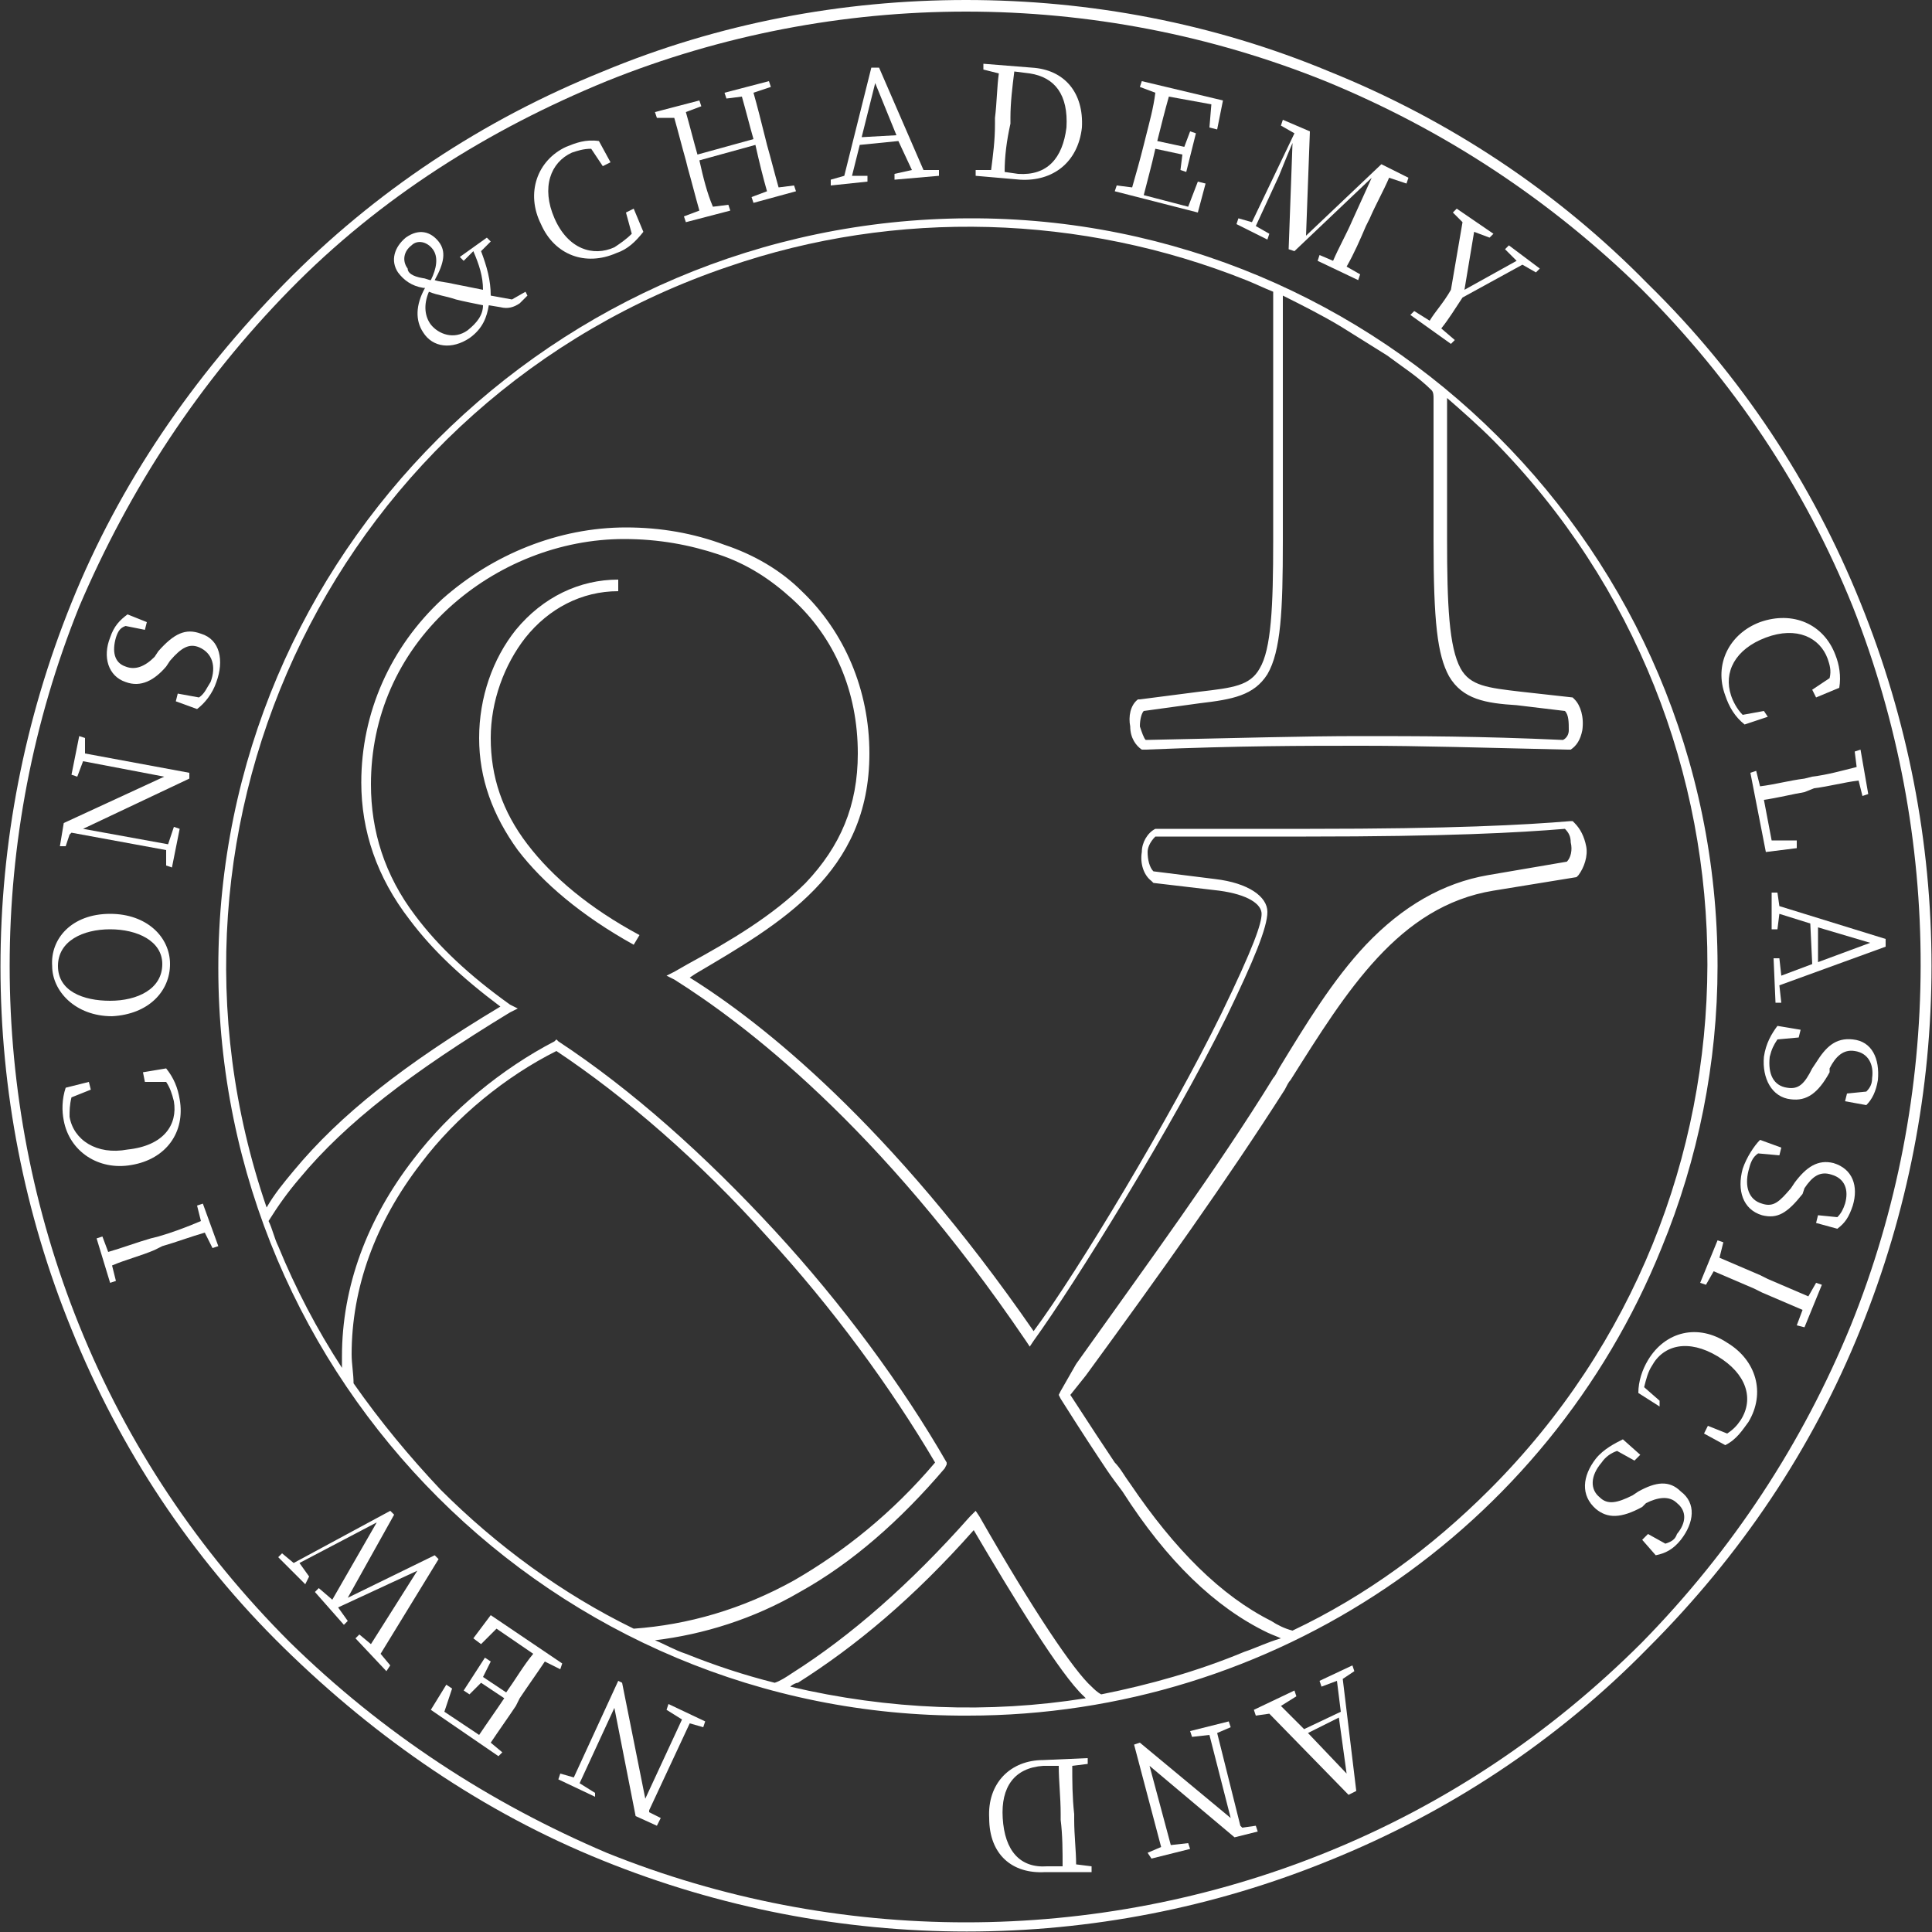<?xml version="1.0" encoding="utf-8"?>
<!-- Generator: Adobe Illustrator 24.3.0, SVG Export Plug-In . SVG Version: 6.00 Build 0)  -->
<svg version="1.1" xmlns="http://www.w3.org/2000/svg" xmlns:xlink="http://www.w3.org/1999/xlink" x="0px" y="0px"
	 viewBox="0 0 100 100" style="enable-background:new 0 0 100 100;" xml:space="preserve">
<rect x="0" y="0" width="100" height="100" fill="#333333" stroke="none"/>
<style type="text/css">
	.st0{display:none;}
	.st1{display:inline;fill:#231F20;}
	.st2{display:inline;}
	.st3{fill:#ffffff;}
	.st4{fill:none;stroke:#FF0000;stroke-width:0.5;stroke-miterlimit:10;}

	<!-- #231F20 -->
</style>
<g id="圖層_1" class="st0">
	<path class="st1" d="M70,86.5c-0.2,0.1-0.5,0.2-0.7,0.3c-0.3,0.1-0.6,0.2-0.8,0.3c-0.1,0.1,0,0.2,0.1,0.2l0.3-0.1
		c0.2-0.1,0.2,0,0.3,0.1c0,0.1,0.1,0.3,0.1,0.7l0.1,0.9c0,0.2,0,0.2-0.2,0.3L68,89.6c-0.2,0.1-0.3,0.1-0.4-0.1l-0.8-0.9
		c-0.1-0.2-0.2-0.3-0.3-0.3c0-0.1,0.1-0.2,0.2-0.2L67,88c0-0.1,0-0.2-0.1-0.2c-0.2,0.1-0.5,0.2-0.8,0.4c-0.3,0.1-0.6,0.3-0.9,0.4
		c0,0,0,0.2,0.1,0.2l0.2-0.1c0.3-0.1,0.5,0,1,0.5l2.3,2.5c0.3,0.3,0.5,0.6,0.8,0.8c0,0,0.1,0,0.1,0c0-0.1,0.1-0.3,0.3-0.4
		c-0.1-0.1-0.1-0.3-0.1-0.6l-0.1-2.3c-0.1-1-0.1-1.5-0.1-1.9c0-0.3,0.1-0.5,0.3-0.6l0.2-0.1C70.1,86.6,70,86.5,70,86.5z M69.5,91.6
		L69.5,91.6c-0.1-0.1-0.3-0.2-0.4-0.4l-0.9-1C68,90,68,90,68.2,89.9l0.9-0.4c0.2-0.1,0.2-0.1,0.2,0.1l0.1,1.5
		C69.5,91.2,69.5,91.4,69.5,91.6L69.5,91.6z"/>
	<path class="st1" d="M45.2,3.6l0.2,0c0.3,0,0.4,0.2,0.4,0.8l0.1,3c0,0.8,0,0.9-0.5,1l-0.2,0c0,0.1,0,0.2,0,0.2c0.4,0,0.7,0,1-0.1
		c0.3,0,0.8,0,1.3,0c0.6,0,1.3-0.1,1.8-0.4c0.9-0.5,1.4-1.4,1.3-2.4c0-1.1-0.6-2-1.7-2.3c-0.5-0.2-1.1-0.2-1.8-0.2
		c-0.7,0-1.3,0.1-2,0.1C45.2,3.4,45.2,3.6,45.2,3.6z M46.5,3.7c0.1-0.1,0.3-0.1,0.8-0.1c2.1-0.1,2.6,1.4,2.6,2.3
		c0,1.5-0.6,2.5-2.2,2.6c-0.5,0-0.8-0.1-1-0.3c-0.1-0.2-0.2-0.4-0.2-0.9l-0.1-3C46.5,3.9,46.5,3.7,46.5,3.7z"/>
	<path class="st1" d="M86.3,77.7c-0.5-0.4-1.1-0.4-1.6-0.3l-0.9,0.2c-0.7,0.2-1,0-1.3-0.3c-0.4-0.3-0.5-0.9,0-1.4
		c0.6-0.7,1.4-0.4,1.8-0.2c0.1,0,0.1-0.1,0.1-0.2c-0.3-0.2-0.8-0.6-1-0.6c-0.2,0.1-0.6,0.2-1.1,0.7c-0.7,0.8-0.7,1.7-0.1,2.3
		c0.6,0.5,1.2,0.5,1.8,0.3l0.7-0.2c0.3-0.1,0.8-0.1,1.2,0.2c0.3,0.3,0.5,0.7,0,1.3c-0.5,0.6-1.1,0.4-1.4,0.2c-0.1,0-0.1,0.1-0.1,0.2
		c0.2,0.2,0.6,0.5,0.8,0.6c0.1-0.1,0.1-0.1,0.2-0.2c0.2-0.1,0.4-0.3,0.6-0.5C86.9,79.1,86.9,78.3,86.3,77.7z"/>
	<path class="st1" d="M30.5,7.7l0.3-0.1c0.3-0.1,0.4,0,0.7,0.7l1,2.7c0.3,0.8,0.3,0.9-0.1,1.1l-0.2,0.1c0,0.1,0,0.2,0.1,0.2
		c0.3-0.2,0.6-0.3,0.9-0.4c0.3-0.1,0.6-0.2,0.9-0.3c0,0,0-0.2-0.1-0.2l-0.2,0c-0.5,0.1-0.5,0-0.8-0.8l-0.4-0.9
		c-0.1-0.2-0.1-0.2,0.3-0.3c0.3-0.1,0.4-0.1,0.6,0c0.4,0.2,0.9,0.6,1.2,0.8c0.8,0.6,1.3,0.6,1.9,0.3c0.1,0,0.2-0.1,0.3-0.2
		c0,0,0-0.1,0-0.1c0,0,0,0,0,0c-0.2,0.1-0.4,0.1-0.6,0C35.6,10.3,35,9.9,34,9.1C34,9.1,33.9,9,33.9,9c0.3-0.3,0.7-0.9,0.5-1.6
		c-0.2-0.5-0.6-0.8-1-0.8C33,6.5,32.5,6.6,32,6.8c-0.7,0.3-1.2,0.5-1.6,0.7C30.3,7.5,30.4,7.7,30.5,7.7z M32.1,7
		c0.8-0.3,1.4,0.1,1.6,0.7c0.2,0.5,0.1,0.8,0,1.1C33.6,9,33.3,9.2,33,9.3c-0.4,0.1-0.5,0.2-0.5,0.2c0,0-0.1-0.1-0.1-0.2l-0.7-1.7
		C31.6,7.2,31.6,7.2,32.1,7L32.1,7z"/>
	<path class="st1" d="M38.2,10.1c0.2-0.1,0.5-0.1,0.7-0.2c0.4-0.1,0.6-0.1,0.8-0.1c0.1,0,0-0.2,0-0.2l-0.3,0c-0.2,0-0.2,0-0.3-0.1
		c0-0.1,0-0.3,0-0.7L39.3,8c0-0.2,0.1-0.2,0.3-0.3l1.2-0.2c0.2-0.1,0.3,0,0.4,0.1l0.6,1c0.1,0.2,0.2,0.3,0.2,0.4s-0.1,0.1-0.2,0.2
		l-0.2,0.1c0,0.1,0,0.2,0.1,0.2c0.2-0.1,0.5-0.1,0.9-0.2c0.4-0.1,0.6-0.1,1-0.2c0,0,0-0.2,0-0.2l-0.2,0c-0.3,0-0.5-0.1-0.8-0.7
		l-1.7-2.9c-0.2-0.3-0.4-0.7-0.6-1c0,0-0.1-0.1-0.1,0c-0.1,0.1-0.2,0.3-0.3,0.4c0.1,0.1,0,0.3,0,0.6l-0.4,2.3
		c-0.1,0.9-0.3,1.5-0.3,1.9c-0.1,0.3-0.2,0.4-0.4,0.5l-0.3,0.1C38.1,10,38.1,10.1,38.2,10.1z M39.4,7.2l0.2-1.5
		c0-0.2,0.1-0.3,0.1-0.5l0,0C39.9,5.4,40,5.5,40,5.7l0.7,1.2c0.1,0.2,0.1,0.2-0.1,0.3l-1,0.2C39.4,7.4,39.4,7.4,39.4,7.2z"/>
	<path class="st1" d="M64.8,94.3l-0.1,0c-0.2,0-0.4,0-0.5-0.1c-0.2-0.1-0.3-0.3-0.3-0.5l-0.6-2.2c-0.1-0.4-0.3-1.3-0.3-1.6
		c0-0.1,0.1-0.2,0.3-0.2l0.2-0.1c0-0.1,0-0.2-0.1-0.2c-0.3,0.1-0.5,0.1-0.8,0.2c-0.3,0.1-0.6,0.1-0.9,0.2c0,0.1,0,0.2,0,0.2l0.2,0
		c0.2,0,0.4,0,0.4,0c0.2,0.2,0.5,1.2,0.5,1.6l0.4,1.7c0.1,0.2,0.1,0.4,0.1,0.5l0,0c-0.2-0.1-0.9-0.6-1.2-0.8l-2.3-1.6
		c-0.9-0.6-1.2-0.8-1.3-0.9c-0.1,0-0.1,0.1-0.1,0.1c0.1,0.2,0.3,1.1,0.4,1.4l0.5,1.9c0.1,0.4,0.3,1.3,0.3,1.6c0,0.1-0.2,0.2-0.4,0.3
		l-0.1,0c0,0.1,0,0.2,0.1,0.2c0,0,0,0,0,0c0.3-0.1,0.5-0.1,0.8-0.2c0.3-0.1,0.6-0.1,0.9-0.2c0.1,0,0-0.2,0-0.2l-0.1,0
		c-0.3,0-0.5,0-0.5,0c-0.2-0.2-0.5-1.2-0.6-1.6L59.2,92c0-0.2-0.1-0.3-0.1-0.3l0,0c0.5,0.3,1,0.6,1.6,1.1l1,0.7
		c0.3,0.2,1.5,1,1.8,1.4c0.1,0,0.2-0.1,0.4-0.1c0.1,0,0.6-0.1,0.9-0.2C64.9,94.5,64.8,94.3,64.8,94.3z"/>
	<path class="st1" d="M96.6,48.5c-0.1,0-0.3,0-0.6-0.1l-2.2-0.8c-0.9-0.3-1.4-0.5-1.8-0.7c-0.3-0.1-0.4-0.3-0.4-0.5l0-0.3
		c0,0-0.2,0-0.2,0c0,0.2,0,0.5,0,0.8c0,0.4,0,0.6,0,0.8c0,0.1,0.2,0.1,0.2,0l0-0.3c0-0.2,0.1-0.2,0.2-0.2c0.1,0,0.3,0.1,0.7,0.2
		l0.8,0.3c0.2,0.1,0.2,0.1,0.2,0.3l0,1.2c0,0.2,0,0.3-0.2,0.3l-1.1,0.4C92,50,91.9,50,91.8,50c-0.1,0-0.1-0.1-0.1-0.3l0-0.2
		c0-0.1-0.2,0-0.2,0c0,0.2,0,0.5,0,0.9c0,0.4,0,0.6,0,1c0,0,0.2,0.1,0.2,0l0-0.2c0-0.3,0.2-0.5,0.8-0.7l3.2-1.1
		c0.4-0.1,0.7-0.3,1.1-0.4c0,0,0.1-0.1,0.1-0.1C96.8,48.8,96.6,48.7,96.6,48.5z M95.4,48.9l-1.3,0.4c-0.2,0.1-0.2,0.1-0.2-0.2l0-1
		c0-0.2,0-0.2,0.2-0.2l1.4,0.5c0.2,0.1,0.3,0.1,0.5,0.2v0C95.8,48.7,95.6,48.8,95.4,48.9z"/>
	<path class="st1" d="M74.7,16.4c0.2,0.2,0.4,0.3,0.6,0.5c0.2,0.2,0.4,0.4,0.7,0.7c0.1,0,0.1-0.1,0.1-0.1L76,17.3
		c-0.1-0.1-0.2-0.3-0.2-0.4c0.1-0.3,0.8-1,1-1.3l1.2-1.3c0.2-0.2,0.3-0.3,0.4-0.4l0,0c0,0.2,0,1.1,0,1.4l-0.1,2.8
		c0,1.1,0,1.4-0.1,1.6c0.1,0.1,0.1,0.1,0.2,0c0.1-0.2,0.8-0.9,0.9-1.1l1.3-1.4c0.2-0.3,0.9-1,1.2-1.1c0.1,0,0.2,0,0.4,0.2l0.1,0.1
		c0.1,0,0.1-0.1,0.1-0.2c0,0,0,0,0,0c-0.2-0.2-0.4-0.3-0.6-0.5c-0.2-0.2-0.4-0.4-0.7-0.7c-0.1,0-0.2,0.1-0.1,0.1l0.1,0.1
		c0.2,0.2,0.3,0.4,0.3,0.5c-0.1,0.3-0.7,1.1-1,1.3l-1.2,1.3c-0.1,0.1-0.2,0.2-0.3,0.2l0,0c0-0.5,0-1.1,0-2l0-1.2
		c0-0.4,0-1.8,0.2-2.2c-0.1-0.1-0.2-0.1-0.3-0.2c-0.1-0.1-0.4-0.4-0.7-0.6c-0.1,0-0.2,0.1-0.1,0.1l0.1,0.1c0.1,0.1,0.2,0.3,0.2,0.5
		c0,0.2-0.1,0.4-0.3,0.5l-1.6,1.7c-0.3,0.3-0.9,1-1.2,1.1c-0.1,0-0.2,0-0.4-0.1l-0.2-0.1C74.7,16.3,74.7,16.4,74.7,16.4z"/>
	<path class="st1" d="M89.7,37.8c0.1,0.1,0.1,0.2,0.2,0.2c0.2,0.1,0.8,0.1,1.2,0c0-0.1,0-0.2,0-0.2c-0.5,0-1.3-0.2-1.6-1.2
		c-0.4-1.2,0.1-2.6,1.7-3.1c1.6-0.5,2.6,0.2,3,1.4c0.4,1.1-0.1,1.6-0.6,1.9c0,0.1,0,0.2,0.1,0.2c0.4-0.2,0.9-0.4,1.1-0.5
		c0-0.1,0-0.1,0-0.2c0-0.5-0.1-0.9-0.3-1.4c-0.3-0.8-0.7-1.4-1.3-1.8c-0.6-0.4-1.5-0.6-2.3-0.3c-1,0.3-1.5,1-1.7,1.8
		c-0.2,0.7-0.1,1.4,0.1,2.1C89.3,37.1,89.6,37.7,89.7,37.8z"/>
	<path class="st1" d="M94.6,40.6l-2.8,0.5c-0.8,0.1-0.9,0.1-1.1-0.3l-0.1-0.2c-0.1,0-0.2,0-0.2,0.1c0.1,0.4,0.1,0.7,0.2,1l0.1,0.7
		c0.1,0.8,0.2,1.6,0.3,2c0.2,0.1,1.1,0.2,1.2,0.2c0.1,0,0.1-0.2,0-0.2c-0.4-0.1-0.7-0.3-0.9-0.4c-0.1-0.1-0.2-0.3-0.3-0.9
		c-0.1-0.6,0-0.8,0-0.9c0.1-0.2,0.3-0.2,0.8-0.3l2.8-0.5c0.8-0.1,1-0.1,1.1,0.3l0,0.2c0,0,0.2,0,0.2-0.1c-0.1-0.4-0.1-0.7-0.2-1
		c-0.1-0.3-0.1-0.6-0.1-1c0,0-0.2,0-0.2,0l0,0.2C95.6,40.4,95.4,40.5,94.6,40.6z"/>
	<path class="st1" d="M58.5,4.9c0.1-0.2,0.3-0.3,0.5-0.4c0.2-0.1,0.7,0,1,0.1l0.4,0.1c0.2,0.1,0.2,0.1,0.2,0.3l-0.9,3.5
		c-0.2,0.8-0.3,0.9-0.7,0.8l-0.3-0.1c-0.1,0-0.1,0.2-0.1,0.2c0.5,0.1,0.8,0.2,1.1,0.3c0.3,0.1,0.6,0.2,1,0.3c0.1,0,0.1-0.1,0.1-0.2
		l-0.2-0.1c-0.4-0.2-0.4-0.3-0.2-1.1l0.9-3.5c0.1-0.3,0.1-0.3,0.3-0.2L62,5.1c0.4,0.1,0.7,0.3,0.8,0.4c0.1,0.1,0.1,0.4,0,0.6
		c0,0.1,0.2,0.1,0.2,0c0-0.2,0.3-0.9,0.4-1.1c0,0-0.1-0.1-0.1-0.1c-0.2,0.2-0.2,0.2-0.7,0.1l-3.1-0.8C59.3,4.1,59,4,59,3.8
		c0,0-0.1,0-0.1,0c-0.2,0.4-0.4,0.7-0.6,1.1C58.3,4.9,58.4,4.9,58.5,4.9z"/>
	<path class="st1" d="M24.4,11.9c0-0.2,0-0.4,0-0.7c0.1-0.3,0.5-0.5,0.8-0.7l0.4-0.2c0.2-0.1,0.2-0.1,0.3,0.1l1.8,3.1
		c0.4,0.7,0.5,0.9,0.1,1.1l-0.2,0.2c0,0.1,0,0.2,0.1,0.2c0.4-0.3,0.7-0.4,1-0.6c0.3-0.2,0.5-0.3,0.9-0.5c0,0,0-0.2-0.1-0.2l-0.2,0.1
		c-0.4,0.2-0.5,0.1-0.9-0.6l-1.8-3.1c-0.1-0.2-0.1-0.2,0.1-0.4l0.5-0.3c0.4-0.2,0.7-0.3,0.9-0.3c0.1,0,0.3,0.2,0.5,0.4
		c0.1,0,0.2,0,0.2-0.1c-0.1-0.2-0.4-0.8-0.5-1.1c0,0-0.1,0-0.1,0.1c0,0.2-0.1,0.3-0.4,0.5l-2.8,1.6c-0.3,0.2-0.5,0.3-0.7,0.1
		c0,0-0.1,0.1-0.1,0.1c0.1,0.4,0.3,0.8,0.3,1.2C24.3,12,24.4,12,24.4,11.9z"/>
	<path class="st1" d="M70.6,14.2c1.3,0.8,3,0.4,3.8-1c0.7-1.2,0.6-2.8-1-3.8c-1.4-0.8-3.1-0.4-3.9,1C68.8,11.6,69.1,13.3,70.6,14.2z
		 M70.3,10.6c0.9-1.5,2.1-1.5,2.8-1c1.3,0.8,1.1,2.3,0.4,3.4c-0.8,1.4-2,1.5-2.8,1C69.5,13.2,69.7,11.6,70.3,10.6z"/>
	<path class="st1" d="M65,11.3c0.3,0.1,0.5,0.2,0.9,0.4c0.1,0,0.1-0.1,0.1-0.2l-0.2-0.1c-0.4-0.2-0.4-0.3-0.1-1.1l1.1-2.6
		c0.3-0.8,0.4-0.9,0.8-0.8L67.9,7c0.1,0,0.1-0.2,0.1-0.2c-0.4-0.1-0.6-0.2-0.9-0.4c-0.3-0.1-0.6-0.2-0.9-0.4C66,6,66,6.2,66,6.2
		l0.2,0.1c0.4,0.2,0.4,0.3,0.1,1.1l-1.1,2.6c-0.3,0.8-0.4,0.9-0.8,0.8l-0.2-0.1c-0.1,0-0.1,0.2-0.1,0.2C64.4,11.1,64.7,11.2,65,11.3
		z"/>
	<path class="st1" d="M54.1,8.7c0.3,0,0.6,0.1,1,0.1c0.1,0,0.1-0.2,0-0.2l-0.2,0c-0.5-0.1-0.5-0.2-0.4-1.1l0.3-2.8
		c0.1-0.8,0.1-1,0.6-1l0.2,0c0.1,0,0.1-0.2,0-0.2c-0.4,0-0.7-0.1-1-0.1c-0.3,0-0.6-0.1-1-0.1c-0.1,0-0.1,0.2,0,0.2l0.2,0
		c0.5,0.1,0.5,0.2,0.4,1.1l-0.3,2.8c-0.1,0.8-0.1,1-0.6,1h-0.2c-0.1,0-0.1,0.2,0,0.2C53.5,8.7,53.7,8.7,54.1,8.7z"/>
	<path class="st1" d="M28.6,85.6c-0.4-0.3-0.6-0.4-0.9-0.6l-0.6-0.4c-0.6-0.4-1.2-0.8-1.8-1.2c-0.3,0.2-0.6,0.5-0.9,0.7
		c0,0.1,0.1,0.2,0.1,0.2c0.4-0.2,0.7-0.3,0.9-0.3c0.2,0,0.4,0.1,0.9,0.5c0.6,0.4,0.7,0.6,0.7,0.7c0,0.2-0.1,0.4-0.3,0.8l-0.6,0.9
		c-0.1,0.2-0.1,0.2-0.3,0l-0.4-0.3c-0.3-0.2-0.4-0.3-0.5-0.4c-0.1-0.1-0.1-0.3,0-0.4l0.1-0.3c0-0.1-0.1-0.1-0.2-0.1
		c-0.1,0.1-0.2,0.4-0.4,0.7c-0.2,0.3-0.4,0.5-0.5,0.6c0,0.1,0.1,0.1,0.2,0.1l0.2-0.2c0.1-0.1,0.2-0.2,0.3-0.1c0.1,0,0.3,0.2,0.6,0.3
		l0.4,0.3c0.2,0.1,0.2,0.2,0.1,0.3l-0.9,1.3c-0.2,0.3-0.2,0.3-0.4,0.1l-0.5-0.3c-0.3-0.2-0.5-0.4-0.6-0.5c-0.3-0.3-0.2-0.6-0.1-1
		c0-0.1-0.1-0.1-0.2-0.1c-0.2,0.3-0.5,0.8-0.5,1c0.1,0,0.5,0.3,0.9,0.6l1.2,0.9c0.3,0.2,0.5,0.3,0.8,0.6c0.1,0,0.1-0.1,0.1-0.2
		l-0.1-0.1c-0.4-0.3-0.3-0.4,0.2-1.1l1.6-2.4c0.5-0.7,0.6-0.8,1-0.5l0.2,0.1C28.6,85.7,28.6,85.6,28.6,85.6z"/>
	<path class="st1" d="M22,80.7c-0.6,0.3-1.7,0.6-2.4,0.8c0.2-0.6,0.7-1.6,1-2.2c0,0,0-0.1-0.1-0.1c0,0,0,0-0.1-0.1
		c-0.9,0.3-1.7,0.6-2.5,0.9l-1.4,0.5c-1.1,0.4-1.4,0.5-1.7,0.2l-0.1-0.1c-0.1,0-0.2,0.1-0.1,0.1c0.2,0.1,0.3,0.3,0.5,0.5
		c0.2,0.2,0.3,0.4,0.5,0.6c0.1,0,0.1,0,0.1-0.1l-0.1-0.2c-0.1-0.1-0.1-0.2,0-0.3c0.1-0.1,0.4-0.2,0.7-0.3c0.1-0.1,1.2-0.5,1.6-0.6
		c0.6-0.2,1.2-0.4,1.7-0.6c-0.3,0.6-0.5,1.2-0.8,1.8c0,0.1-0.1,0.1-0.1,0.2c-0.1,0-0.1,0.1-0.2,0.1c-0.3,0.1-1,0.3-1.4,0.4
		c-0.4,0.1-0.7,0.2-1,0l-0.2-0.2c-0.1,0-0.2,0.1-0.1,0.1c0.1,0.1,0.4,0.4,0.5,0.6c0.2,0.2,0.4,0.4,0.5,0.6c0.1,0,0.1,0,0.2-0.1
		L17.1,83c-0.2-0.2-0.1-0.3,0.6-0.5c0.4-0.2,0.8-0.3,1.1-0.4c-0.2,0.5-0.4,1-0.6,1.4c-0.2,0.4-0.2,0.4-0.4,0.2l-0.2-0.1
		c-0.1,0-0.2,0.1-0.1,0.1c0.1,0.1,0.3,0.3,0.6,0.6c0.2,0.2,0.4,0.5,0.6,0.7c0.1,0,0.1,0,0.2-0.1l-0.1-0.2c-0.2-0.2-0.1-0.4,0-0.7
		c0.3-0.7,0.5-1.3,0.8-1.9c0-0.1,0.1-0.1,0.1-0.2c0,0,0.2-0.1,0.3-0.1c0.5-0.1,1-0.3,1.4-0.4c-0.4,1-0.8,2-1.3,3
		c-0.3,0.6-0.4,1-0.5,1c-0.1,0.1-0.2,0-0.3-0.1L19,85.2c-0.1,0-0.2,0.1-0.1,0.1c0.2,0.2,0.5,0.5,0.6,0.7c0.2,0.2,0.4,0.5,0.5,0.6
		c0.1,0,0.2,0,0.2-0.1l-0.1-0.2c-0.2-0.3-0.1-0.5,0-0.8c0.5-1.1,1-2.2,1.5-3.4c0.1-0.2,0.4-0.9,0.6-1.3C22.2,80.9,22.1,80.8,22,80.7
		C22.1,80.8,22.1,80.8,22,80.7z"/>
	<path class="st1" d="M7.1,60.6c1-0.2,1.7-0.8,2-1.5c0.3-0.6,0.3-1.3,0.2-2.1C9.2,56.6,9,56,8.9,55.9c0-0.1-0.1-0.2-0.1-0.3
		c-0.2-0.1-0.7-0.2-1.1-0.2c-0.1,0,0,0.2,0,0.2c0.5,0.1,1.2,0.4,1.4,1.5c0.2,1.3-0.5,2.5-2.2,2.8c-1.6,0.3-2.6-0.6-2.8-1.8
		c-0.2-1.1,0.4-1.6,0.9-1.8C5,56.2,5,56,4.9,56c-0.5,0.1-1,0.3-1.1,0.3c0,0.1,0,0.2,0,0.2c0,0.5,0,1,0.1,1.4c0.1,0.8,0.5,1.5,1,2
		C5.4,60.5,6.2,60.8,7.1,60.6z"/>
	<path class="st1" d="M10.5,62.5c0,0-0.2,0-0.2,0l0,0.2c0.1,0.5,0,0.5-0.8,0.8l-2.7,0.9c-0.8,0.3-0.9,0.3-1.1-0.2L5.6,64
		c0,0-0.2,0-0.2,0.1c0.1,0.4,0.2,0.6,0.3,0.9c0.1,0.3,0.2,0.6,0.3,1c0,0,0.2,0,0.2,0l0-0.2c-0.1-0.5,0-0.5,0.8-0.8l2.7-0.9
		c0.8-0.3,0.9-0.3,1.1,0.2l0.1,0.2c0.1,0,0.2,0,0.2-0.1c-0.1-0.4-0.2-0.6-0.3-1C10.7,63.1,10.6,62.9,10.5,62.5z"/>
	<path class="st1" d="M89.5,69.8c-0.9-0.5-1.8-0.5-2.5-0.2c-0.6,0.3-1.1,0.8-1.5,1.4c-0.3,0.4-0.5,1-0.5,1.2c0,0.1,0,0.2-0.1,0.3
		c0.1,0.2,0.4,0.6,0.7,0.9c0.1,0,0.1-0.1,0.1-0.2c-0.3-0.4-0.7-1.1-0.1-2c0.7-1.1,2-1.6,3.5-0.7c1.4,0.9,1.6,2.1,0.9,3.2
		c-0.6,1-1.3,1-1.8,0.8c-0.1,0-0.1,0.1-0.1,0.2c0.5,0.2,0.9,0.4,1.1,0.5c0-0.1,0.1-0.1,0.1-0.2c0.3-0.3,0.6-0.7,0.9-1.1
		c0.4-0.7,0.6-1.5,0.5-2.2C90.7,71,90.3,70.3,89.5,69.8z"/>
	<path class="st1" d="M93.7,66.3l-0.1,0.2c-0.2,0.4-0.4,0.4-1.1,0.1l-2.6-1.1c-0.8-0.3-0.9-0.4-0.8-0.8l0.1-0.2
		c0-0.1-0.2-0.1-0.2-0.1c-0.1,0.4-0.2,0.6-0.4,0.9c-0.1,0.3-0.2,0.5-0.4,0.9c0,0.1,0.1,0.1,0.2,0.1l0.1-0.2c0.2-0.4,0.3-0.4,1.1-0.1
		l2.6,1.1c0.8,0.3,0.9,0.4,0.8,0.8l-0.1,0.2c0,0.1,0.2,0.1,0.2,0.1c0.1-0.4,0.2-0.6,0.4-0.9c0.1-0.3,0.2-0.6,0.4-0.9
		C93.8,66.4,93.7,66.3,93.7,66.3z"/>
	<path class="st1" d="M34.9,88.7c-0.3-0.1-0.5-0.3-0.8-0.4c-0.1,0-0.1,0.1-0.1,0.2l0.2,0.1c0.2,0.1,0.3,0.2,0.3,0.3
		c0,0.3-0.4,1.2-0.6,1.6l-0.7,1.6c-0.1,0.2-0.2,0.4-0.3,0.5l0,0c-0.1-0.2-0.3-1.1-0.4-1.4l-0.8-2.7c-0.3-1-0.4-1.4-0.4-1.5
		c-0.1,0-0.1,0-0.2,0c-0.1,0.2-0.5,1.1-0.6,1.3l-0.8,1.7c-0.2,0.3-0.6,1.2-0.8,1.4c-0.1,0-0.2,0-0.5,0l-0.1,0
		c-0.1,0-0.1,0.1-0.1,0.2c0,0,0,0,0,0c0.3,0.1,0.4,0.2,0.8,0.3c0.3,0.1,0.5,0.3,0.8,0.4c0.1,0,0.1-0.1,0.1-0.2L29.9,92
		c-0.3-0.2-0.4-0.3-0.4-0.4c0-0.3,0.4-1.2,0.6-1.6l0.7-1.6c0.1-0.2,0.1-0.3,0.2-0.3l0,0c0.2,0.5,0.3,1.1,0.6,1.9l0.3,1.1
		c0.1,0.4,0.5,1.7,0.5,2.2c0.1,0,0.2,0.1,0.3,0.1c0.1,0.1,0.5,0.2,0.8,0.4c0.1,0,0.1-0.1,0.1-0.2l-0.1-0.1c-0.2-0.1-0.3-0.2-0.4-0.4
		c-0.1-0.2,0-0.4,0.1-0.6l1-2.1c0.2-0.3,0.6-1.2,0.8-1.4c0.1-0.1,0.2-0.1,0.4,0l0.2,0.1c0.1,0,0.1-0.1,0.1-0.2
		C35.4,89,35.2,88.9,34.9,88.7z"/>
	<path class="st1" d="M56.2,96.4l-0.2,0c-0.3,0-0.4-0.2-0.4-0.8l-0.1-3c0-0.8,0-0.9,0.5-1l0.2,0c0-0.1,0-0.2,0-0.2c-0.4,0-0.7,0-1,0
		c-0.3,0-0.8-0.1-1.3,0c-0.6,0-1.3,0.1-1.8,0.4c-0.9,0.5-1.4,1.4-1.4,2.4c0,1.1,0.6,2,1.7,2.3c0.5,0.2,1.1,0.2,1.8,0.2
		c0.7,0,1.3-0.1,2-0.1C56.2,96.6,56.2,96.4,56.2,96.4z M54.9,96.3c-0.1,0.1-0.3,0.1-0.8,0.1c-2.1,0-2.6-1.4-2.6-2.3
		c0-1.5,0.6-2.5,2.2-2.6c0.5,0,0.8,0.1,1,0.3c0.1,0.2,0.2,0.4,0.2,0.9l0.1,3C54.9,96.1,54.9,96.3,54.9,96.3z"/>
	<path class="st1" d="M19.9,17.1c-0.3,0.8-0.4,1.5,0.1,2.2c0.4,0.5,1.3,0.8,2.1,0.1c0.5-0.5,0.7-1.2,0.7-1.9
		c0.2,0.1,0.7,0.2,0.8,0.3c0.2,0,0.5-0.1,0.8-0.4c0.4-0.3,0.6-0.7,0.6-1.2c0-0.1-0.1-0.1-0.1-0.1c0,0,0,0,0,0c0,0.3-0.2,0.5-0.4,0.7
		c-0.3,0.2-0.6,0.4-1.4,0.2c-0.1,0-0.2-0.1-0.5-0.1c0-0.6-0.1-1.1-0.1-1.6c-0.1-0.5-0.1-0.9,0.1-1.3l0.2-0.3c0-0.1-0.1-0.1-0.1-0.1
		c-0.2,0.2-0.4,0.4-0.8,0.8l-0.5,0.4c0,0.1,0,0.1,0.1,0.2c0,0,0,0,0,0l0.2-0.2c0.1-0.1,0.2-0.1,0.2,0c0,0,0.1,0.2,0.1,0.5
		c0.1,0.5,0.2,1.1,0.3,1.6c-0.9-0.3-1.7-0.3-2.2-0.2c0.2-0.4,0.3-0.9,0-1.3c-0.4-0.4-0.9-0.5-1.4-0.1c-0.4,0.4-0.6,1.1-0.2,1.6
		C19.1,17.1,19.6,17.1,19.9,17.1z M22.6,17.4c0,0.6-0.2,1.1-0.6,1.5c-0.5,0.5-1.2,0.4-1.7-0.2c-0.4-0.5-0.3-1.2-0.2-1.6
		C21,17,21.9,17.1,22.6,17.4z M19.1,15.4c0.3-0.2,0.7-0.1,0.9,0.2c0.2,0.3,0.3,0.6,0.2,0.9c-0.5,0.1-0.8,0-1.1-0.2
		C18.9,16,18.9,15.6,19.1,15.4z"/>
	<path class="st1" d="M6.8,35.6c0.6,0.2,1.2-0.1,1.6-0.3l0.7-0.5c0.6-0.4,0.9-0.4,1.3-0.2c0.5,0.2,0.8,0.6,0.5,1.3
		c-0.3,0.9-1.2,0.9-1.6,0.9c-0.1,0-0.1,0.1,0,0.2c0.4,0.1,0.9,0.2,1.1,0.2c0.1-0.1,0.5-0.4,0.7-1.1c0.4-1,0-1.8-0.8-2.1
		c-0.7-0.3-1.3,0-1.8,0.4l-0.6,0.5c-0.3,0.2-0.7,0.5-1.2,0.3c-0.3-0.1-0.8-0.5-0.5-1.2c0.3-0.7,0.8-0.7,1.2-0.7c0.1,0,0.1-0.2,0-0.2
		c-0.3-0.1-0.8-0.2-1-0.2c0,0.1-0.1,0.2-0.1,0.2c-0.1,0.2-0.3,0.4-0.4,0.7C5.7,34.6,6.1,35.3,6.8,35.6z"/>
	<path class="st1" d="M95.4,54.2c-0.7-0.1-1.2,0.3-1.5,0.7l-0.6,0.7c-0.5,0.5-0.9,0.5-1.2,0.5c-0.5-0.1-0.9-0.5-0.8-1.1
		c0.1-0.9,1-1.1,1.4-1.2c0.1,0,0.1-0.1,0-0.2c-0.4,0-1,0-1.1,0.1c-0.1,0.1-0.4,0.5-0.5,1.2c-0.1,1,0.4,1.8,1.2,1.9
		c0.8,0.1,1.3-0.3,1.7-0.8l0.5-0.6c0.2-0.3,0.6-0.6,1.1-0.5c0.4,0.1,0.9,0.3,0.7,1.1c-0.1,0.8-0.7,0.9-1.1,1c-0.1,0,0,0.2,0,0.2
		c0.3,0,0.8,0,1,0c0-0.1,0-0.2,0.1-0.3c0.1-0.2,0.2-0.5,0.2-0.7C96.6,55,96.1,54.3,95.4,54.2z"/>
	<path class="st1" d="M94.4,60.3c-0.6-0.2-1.2,0.1-1.6,0.5l-0.7,0.6c-0.5,0.5-0.9,0.4-1.3,0.3c-0.5-0.1-0.8-0.6-0.6-1.2
		c0.3-0.9,1.1-1,1.5-1c0.1,0,0.1-0.1,0-0.2c-0.4-0.1-0.9-0.1-1.1-0.1c-0.1,0.1-0.4,0.5-0.6,1.1c-0.3,1,0.1,1.8,1,2
		c0.7,0.2,1.3-0.1,1.8-0.5l0.6-0.5c0.3-0.2,0.7-0.5,1.1-0.4c0.4,0.1,0.8,0.4,0.6,1.2c-0.2,0.7-0.8,0.8-1.2,0.8c-0.1,0-0.1,0.2,0,0.2
		c0.3,0.1,0.8,0.1,1,0.1c0-0.1,0.1-0.2,0.1-0.3c0.1-0.2,0.2-0.4,0.3-0.7C95.5,61.3,95.1,60.5,94.4,60.3z"/>
	<path class="st1" d="M3.6,44.1l0-0.1c0.1-0.2,0.2-0.4,0.3-0.4c0.2-0.1,0.4-0.1,0.6-0.1L6.8,44c0.4,0.1,1.3,0.3,1.6,0.4
		c0.1,0.1,0.1,0.2,0.1,0.4l0,0.2c0,0.1,0.1,0.1,0.2,0c0-0.3,0.1-0.5,0.1-0.8c0.1-0.3,0.1-0.6,0.2-0.9c0-0.1-0.1-0.1-0.2-0.1
		l-0.1,0.2c-0.1,0.2-0.1,0.3-0.2,0.4c-0.3,0.1-1.3-0.1-1.7-0.2l-1.7-0.4c-0.2-0.1-0.4-0.1-0.5-0.1l0,0c0.2-0.1,1-0.5,1.3-0.7
		l2.5-1.4c0.9-0.5,1.2-0.7,1.4-0.8c0-0.1,0-0.1-0.1-0.2c-0.2,0-1.1-0.2-1.4-0.3l-1.9-0.4c-0.4-0.1-1.3-0.3-1.6-0.5
		c-0.1,0-0.1-0.2-0.1-0.5l0-0.1c0-0.1-0.1-0.1-0.2,0c0,0,0,0,0,0c0,0.3-0.1,0.5-0.1,0.8c-0.1,0.3-0.1,0.6-0.2,0.9
		c0,0.1,0.1,0.1,0.2,0.1l0-0.1c0.1-0.3,0.2-0.4,0.3-0.5c0.3-0.1,1.3,0.1,1.7,0.2l1.7,0.4c0.2,0,0.3,0.1,0.3,0.1l0,0
		c-0.5,0.3-1,0.6-1.7,1l-1,0.6c-0.3,0.2-1.6,0.9-2,1c0,0.1,0,0.2-0.1,0.4c0,0.1-0.1,0.6-0.2,0.9C3.5,44.1,3.6,44.2,3.6,44.1z"/>
	<path class="st1" d="M5.9,52.9c1.4,0,2.7-1,2.8-2.8c0-1.5-1.1-2.8-2.8-2.8c-1.4,0-2.8,0.9-2.8,2.7C3.1,51.7,4.3,52.9,5.9,52.9z
		 M6.1,48.1c1.6,0,2.3,1,2.3,1.9c0,1.6-1.6,2.1-2.8,2.1c-1.8,0-2.3-1.1-2.3-2C3.4,48.6,4.8,48.1,6.1,48.1z"/>
	<g id="Layer_2" class="st2">
		<path class="st3" d="M96.3,31.2c-2.5-6.2-6.2-11.8-11-16.5S75,6.2,68.8,3.7C62.8,1.2,56.4,0,50,0l0,0c-6.4,0-12.8,1.2-18.8,3.7
			c-6.2,2.5-11.8,6.2-16.5,11S6.2,25,3.7,31.2c-4.9,12.1-4.9,25.6,0,37.6c2.5,6.2,6.2,11.8,11,16.5c4.8,4.8,10.3,8.5,16.5,11
			c12.1,4.9,25.6,4.9,37.6,0c6.2-2.5,11.8-6.2,16.5-11c4.8-4.8,8.5-10.3,11-16.5C101.2,56.7,101.2,43.3,96.3,31.2L96.3,31.2z
			 M95.8,68.6C93.3,74.7,89.7,80.2,85,85c-4.7,4.7-10.2,8.4-16.4,10.9c-11.9,4.8-25.3,4.8-37.2,0C25.3,93.3,19.8,89.7,15,85
			c-4.7-4.7-8.4-10.2-10.9-16.4c-4.8-11.9-4.8-25.3,0-37.2C6.7,25.3,10.3,19.8,15,15S25.3,6.7,31.4,4.2c11.9-4.8,25.3-4.8,37.2,0
			C74.7,6.7,80.2,10.3,85,15c4.7,4.7,8.4,10.2,10.9,16.4C100.6,43.3,100.6,56.7,95.8,68.6L95.8,68.6z"/>
	</g>
	<g id="Layer_3" class="st2">
		<path class="st3" d="M88.9,50c0-21.4-17.4-38.8-38.8-38.7c-21.4,0-38.8,17.4-38.7,38.8c0,21.4,17.4,38.8,38.8,38.7
			c15.8,0,30-9.6,35.9-24.2C87.9,60,88.9,55,88.9,50z M74.2,20.6V28c0,4.2,0.2,5.9,0.8,7c0.7,1.2,1.9,1.4,3.5,1.5l2.5,0.3
			c0.2,0.2,0.2,0.6,0.2,1c0,0.2-0.1,0.4-0.3,0.5c-4.4-0.2-7.5-0.2-10.5-0.2c-3,0-6.2,0.1-11.1,0.2c-0.1-0.1-0.2-0.4-0.3-0.7
			c0-0.4,0.1-0.7,0.2-0.8l2.9-0.4h0c1.7-0.2,2.8-0.4,3.5-1.5c0.7-1.2,0.8-3.3,0.8-6.9V15.3c1,0.5,2,1,3,1.6l2.4,1.5
			c0.8,0.6,1.6,1.1,2.3,1.8C74.2,20.3,74.2,20.5,74.2,20.6L74.2,20.6z M18.3,71.6c0-0.5-0.1-1-0.1-1.5c0-3.4,1.2-6.8,3.6-9.9
			c1.8-2.4,4.4-4.5,7-5.8c3.6,2.4,7.4,5.7,10.9,9.6c3.4,3.7,6.4,7.8,8.7,11.7c-2.2,2.6-4.7,4.6-7.3,6.1c-2.7,1.5-5.5,2.3-8.3,2.5
			c-3.7-1.8-7.1-4.3-10-7.2C21.2,75.4,19.7,73.6,18.3,71.6z M40.9,87.3c0.1-0.1,0.3-0.2,0.4-0.2c3-1.9,6-4.4,9.1-7.9
			c2,3.4,4.5,7.5,5.7,8.6c0,0,0.1,0.1,0.1,0.1C51.2,88.7,46,88.5,40.9,87.3L40.9,87.3z M64.4,85.5c-2.4,1-4.9,1.7-7.4,2.2
			c-0.2-0.1-0.4-0.3-0.5-0.4c-0.9-0.8-3-3.9-5.8-8.8l-0.2-0.3l-0.3,0.3c-3.1,3.5-6.2,6.2-9.2,8.1c-0.3,0.2-0.6,0.4-0.9,0.5
			c-1.6-0.4-3.1-0.9-4.6-1.5c-0.6-0.2-1.1-0.5-1.6-0.7c2.5-0.3,5.1-1.1,7.5-2.5c2.7-1.5,5.2-3.7,7.5-6.4l0.1-0.2L49,75.7
			c-2.3-4-5.4-8.2-8.9-12c-3.6-3.9-7.4-7.3-11.2-9.8l-0.1-0.1l-0.1,0.1c-2.7,1.4-5.4,3.6-7.3,6.1c-2.4,3.1-3.7,6.6-3.7,10.2
			c0,0.2,0,0.4,0,0.6c-1.3-2-2.4-4.1-3.3-6.3c-0.2-0.4-0.3-0.9-0.5-1.3c0.5-0.8,1-1.5,1.6-2.2c2.4-2.9,5.8-5.5,10.9-8.6l0.4-0.2
			l-0.4-0.2c-2.1-1.5-3.7-3-4.9-4.6c-1.6-2.1-2.3-4.4-2.3-6.8c0-3.5,1.4-6.7,4-9.1c2.5-2.3,5.8-3.6,9.1-3.6c1.8,0,3.4,0.3,4.9,0.8
			c1.5,0.5,2.7,1.3,3.8,2.3c2.2,2,3.4,4.8,3.4,8c0,2.7-0.9,4.8-2.7,6.7c-1.7,1.7-3.9,3-6.1,4.2l-0.7,0.4l-0.4,0.2l0.4,0.2
			c3.5,2.2,10.6,7.5,18.2,18.7l0.2,0.3l0.2-0.3c2.1-2.9,7.2-11.1,10-16.8c1.4-2.9,2.1-4.6,2.1-5.4c0-0.8-1-1.5-2.7-1.7l-3.2-0.4
			c-0.2-0.2-0.3-0.6-0.3-1c0-0.2,0.1-0.5,0.4-0.8h7.8c7.3,0,11-0.2,13.4-0.4c0.2,0.2,0.3,0.4,0.3,0.7c0.1,0.4,0,0.8-0.2,1l-4.1,0.7
			c-2.3,0.4-4.4,1.6-6.3,3.6c-1.7,1.8-3.1,4.1-4.5,6.4c-0.1,0.2-0.2,0.4-0.3,0.5c-2.9,4.7-6.5,9.6-10.2,14.8L54.9,72l-0.1,0.2
			l0.1,0.2c1.2,1.9,1.8,2.8,2.4,3.7c0.2,0.3,0.5,0.7,0.8,1.1c2.3,3.6,4.8,6,7.5,7.3c0.2,0.1,0.5,0.2,0.7,0.3
			C65.6,85,65,85.3,64.4,85.5L64.4,85.5z M77.1,77.1c-3,3-6.4,5.5-10.2,7.3c-0.4-0.1-0.8-0.3-1.1-0.5c-2.6-1.3-5-3.7-7.3-7.1
			c-0.3-0.4-0.5-0.8-0.8-1.1c-0.6-0.9-1.2-1.8-2.3-3.5l0.8-1c3.8-5.2,7.3-10.1,10.3-14.8c0.1-0.2,0.2-0.4,0.3-0.5
			c2.9-4.6,5.6-9,10.5-9.8l4.3-0.7l0.1-0.1c0.3-0.4,0.5-1,0.4-1.5c-0.1-0.5-0.3-0.9-0.6-1.2l-0.1-0.1l-0.1,0
			c-2.4,0.2-6.1,0.4-13.5,0.4h-7.9l-0.1,0c-0.4,0.2-0.7,0.7-0.7,1.2c-0.1,0.6,0.1,1.2,0.5,1.5l0.1,0.1l3.4,0.4
			c1.5,0.2,2.2,0.7,2.2,1.2c0,0.5-0.4,1.7-2.1,5.2c-2.6,5.3-7.4,13.3-9.7,16.4c-7.4-10.7-14.1-16-17.8-18.3l0.3-0.2
			C40.4,47.8,45,45.2,45,39c0-3.3-1.3-6.3-3.5-8.4c-1.1-1.1-2.5-1.9-4-2.4c-1.6-0.6-3.3-0.9-5.1-0.9c-3.5,0-6.9,1.4-9.5,3.7
			c-2.7,2.5-4.2,5.9-4.2,9.5c0,2.5,0.8,4.9,2.5,7.1c1.2,1.6,2.7,3,4.7,4.5c-5,3-8.3,5.6-10.7,8.5c-0.5,0.6-1,1.2-1.4,1.9
			c-6.9-20.1,3.8-41.9,23.9-48.7c8.7-3,18.3-2.7,26.8,0.7c0.5,0.2,0.9,0.4,1.4,0.6V28c0,3.4-0.1,5.6-0.7,6.6c-0.5,0.9-1.4,1-3.1,1.2
			l-3.1,0.4l-0.1,0c-0.4,0.3-0.5,0.9-0.4,1.4c0,0.6,0.3,1,0.6,1.2l0.1,0h0.1c4.9-0.2,8.1-0.2,11.2-0.2c3,0,6.2,0.1,10.6,0.2l0.1,0
			l0.1,0c0.3-0.2,0.5-0.5,0.6-1c0.1-0.7-0.1-1.3-0.4-1.6l-0.1-0.1l-2.7-0.3c-1.7-0.2-2.6-0.3-3.1-1.2c-0.6-1.1-0.7-3.3-0.7-6.7v-7.3
			c0.8,0.7,1.6,1.4,2.4,2.2C92.1,37.8,92.1,62.1,77.1,77.1C77.2,77.1,77.1,77.1,77.1,77.1z"/>
		<path class="st3" d="M27.3,43.7c-1.3-1.7-1.9-3.5-1.9-5.5c0-1.9,0.7-3.8,1.8-5.2c1.2-1.5,2.9-2.4,4.8-2.4v-0.6
			c-2,0-3.9,0.9-5.3,2.6c-1.2,1.5-1.9,3.5-1.9,5.6c0,2.1,0.7,4,2,5.8c1.3,1.7,3.3,3.4,6,4.9l0.3-0.5C30.5,47,28.6,45.4,27.3,43.7z"
			/>
	</g>
</g>
<g id="圖層_2">
	<g>
		<g id="Layer_2_2_">
			<path class="st3" d="M96.3,31.2c-2.5-6.2-6.2-11.8-11-16.5C80.6,9.9,75,6.2,68.8,3.7C62.8,1.2,56.4,0,50,0l0,0
				c-6.4,0-12.8,1.2-18.8,3.7c-6.2,2.5-11.8,6.2-16.5,11S6.2,25,3.7,31.2c-4.9,12.1-4.9,25.6,0,37.6c2.5,6.2,6.2,11.8,11,16.5
				s10.3,8.5,16.5,11c12.1,4.9,25.6,4.9,37.6,0c6.2-2.5,11.8-6.2,16.5-11c4.8-4.8,8.5-10.3,11-16.5C101.2,56.7,101.2,43.3,96.3,31.2
				L96.3,31.2z M95.8,68.6C93.3,74.7,89.7,80.2,85,85c-4.7,4.7-10.2,8.4-16.4,10.9c-11.9,4.8-25.3,4.8-37.2,0
				C25.3,93.3,19.8,89.7,15,85c-4.7-4.7-8.4-10.2-10.9-16.4c-4.8-11.9-4.8-25.3,0-37.2C6.7,25.3,10.3,19.8,15,15S25.3,6.7,31.4,4.2
				c11.9-4.8,25.3-4.8,37.2,0C74.7,6.7,80.2,10.3,85,15c4.7,4.7,8.4,10.2,10.9,16.4C100.6,43.3,100.6,56.7,95.8,68.6L95.8,68.6z"/>
		</g>
		<g id="Layer_3_2_">
			<path class="st3" d="M88.9,50c0-21.4-17.4-38.8-38.8-38.7S11.3,28.7,11.3,50.1c0,21.4,17.4,38.8,38.8,38.7
				c15.8,0,30-9.6,35.9-24.2C87.9,60,88.9,55,88.9,50z M74.2,20.6V28c0,4.2,0.2,5.9,0.8,7c0.7,1.2,1.9,1.4,3.5,1.5l2.5,0.3
				c0.2,0.2,0.2,0.6,0.2,1c0,0.2-0.1,0.4-0.3,0.5c-4.4-0.2-7.5-0.2-10.5-0.2c-3,0-6.2,0.1-11.1,0.2c-0.1-0.1-0.2-0.4-0.3-0.7
				c0-0.4,0.1-0.7,0.2-0.8l2.9-0.4h0c1.7-0.2,2.8-0.4,3.5-1.5c0.7-1.2,0.8-3.3,0.8-6.9V15.3c1,0.5,2,1,3,1.6l2.4,1.5
				c0.8,0.6,1.6,1.1,2.3,1.8C74.2,20.3,74.2,20.5,74.2,20.6L74.2,20.6z M18.3,71.6c0-0.5-0.1-1-0.1-1.5c0-3.4,1.2-6.8,3.6-9.9
				c1.8-2.4,4.4-4.5,7-5.8c3.6,2.4,7.4,5.7,10.9,9.6c3.4,3.7,6.4,7.8,8.7,11.7c-2.2,2.6-4.7,4.6-7.3,6.1c-2.7,1.5-5.5,2.3-8.3,2.5
				c-3.7-1.8-7.1-4.3-10-7.2C21.2,75.4,19.7,73.6,18.3,71.6z M40.9,87.3c0.1-0.1,0.3-0.2,0.4-0.2c3-1.9,6-4.4,9.1-7.9
				c2,3.4,4.5,7.5,5.7,8.6c0,0,0.1,0.1,0.1,0.1C51.2,88.7,46,88.5,40.9,87.3L40.9,87.3z M64.4,85.5c-2.4,1-4.9,1.7-7.4,2.2
				c-0.2-0.1-0.4-0.3-0.5-0.4c-0.9-0.8-3-3.9-5.8-8.8l-0.2-0.3l-0.3,0.3c-3.1,3.5-6.2,6.2-9.2,8.1c-0.3,0.2-0.6,0.4-0.9,0.5
				c-1.6-0.4-3.1-0.9-4.6-1.5c-0.6-0.2-1.1-0.5-1.6-0.7c2.5-0.3,5.1-1.1,7.5-2.5c2.7-1.5,5.2-3.7,7.5-6.4l0.1-0.2L49,75.7
				c-2.3-4-5.4-8.2-8.9-12c-3.6-3.9-7.4-7.3-11.2-9.8l-0.1-0.1l-0.1,0.1c-2.7,1.4-5.4,3.6-7.3,6.1c-2.4,3.1-3.7,6.6-3.7,10.2
				c0,0.2,0,0.4,0,0.6c-1.3-2-2.4-4.1-3.3-6.3c-0.2-0.4-0.3-0.9-0.5-1.3c0.5-0.8,1-1.5,1.6-2.2c2.4-2.9,5.8-5.5,10.9-8.6l0.4-0.2
				l-0.4-0.2c-2.1-1.5-3.7-3-4.9-4.6c-1.6-2.1-2.3-4.4-2.3-6.8c0-3.5,1.4-6.7,4-9.1c2.5-2.3,5.8-3.6,9.1-3.6c1.8,0,3.4,0.3,4.9,0.8
				c1.5,0.5,2.7,1.3,3.8,2.3c2.2,2,3.4,4.8,3.4,8c0,2.7-0.9,4.8-2.7,6.7c-1.7,1.7-3.9,3-6.1,4.2l-0.7,0.4l-0.4,0.2l0.4,0.2
				c3.5,2.2,10.6,7.5,18.2,18.7l0.2,0.3l0.2-0.3c2.1-2.9,7.2-11.1,10-16.8c1.4-2.9,2.1-4.6,2.1-5.4c0-0.8-1-1.5-2.7-1.7l-3.2-0.4
				c-0.2-0.2-0.3-0.6-0.3-1c0-0.2,0.1-0.5,0.4-0.8h7.8c7.3,0,11-0.2,13.4-0.4c0.2,0.2,0.3,0.4,0.3,0.7c0.1,0.4,0,0.8-0.2,1l-4.1,0.7
				c-2.3,0.4-4.4,1.6-6.3,3.6c-1.7,1.8-3.1,4.1-4.5,6.4c-0.1,0.2-0.2,0.4-0.3,0.5c-2.9,4.7-6.5,9.6-10.2,14.8L54.9,72l-0.1,0.2
				l0.1,0.2c1.2,1.9,1.8,2.8,2.4,3.7c0.2,0.3,0.5,0.7,0.8,1.1c2.3,3.6,4.8,6,7.5,7.3c0.2,0.1,0.5,0.2,0.7,0.3
				C65.6,85,65,85.3,64.4,85.5L64.4,85.5z M77.1,77.1c-3,3-6.4,5.5-10.2,7.3c-0.4-0.1-0.8-0.3-1.1-0.5c-2.6-1.3-5-3.7-7.3-7.1
				c-0.3-0.4-0.5-0.8-0.8-1.1c-0.6-0.9-1.2-1.8-2.3-3.5l0.8-1c3.8-5.2,7.3-10.1,10.3-14.8c0.1-0.2,0.2-0.4,0.3-0.5
				c2.9-4.6,5.6-9,10.5-9.8l4.3-0.7l0.1-0.1c0.3-0.4,0.5-1,0.4-1.5c-0.1-0.5-0.3-0.9-0.6-1.2l-0.1-0.1l-0.1,0
				c-2.4,0.2-6.1,0.4-13.5,0.4h-7.9l-0.1,0c-0.4,0.2-0.7,0.7-0.7,1.2c-0.1,0.6,0.1,1.2,0.5,1.5l0.1,0.1l3.4,0.4
				c1.5,0.2,2.2,0.7,2.2,1.2c0,0.5-0.4,1.7-2.1,5.2c-2.6,5.3-7.4,13.3-9.7,16.4c-7.4-10.7-14.1-16-17.8-18.3l0.3-0.2
				C40.4,47.8,45,45.2,45,39c0-3.3-1.3-6.3-3.5-8.4c-1.1-1.1-2.5-1.9-4-2.4c-1.6-0.6-3.3-0.9-5.1-0.9c-3.5,0-6.9,1.4-9.5,3.7
				c-2.7,2.5-4.2,5.9-4.2,9.5c0,2.5,0.8,4.9,2.5,7.1c1.2,1.6,2.7,3,4.7,4.5c-5,3-8.3,5.6-10.7,8.5c-0.5,0.6-1,1.2-1.4,1.9
				c-6.9-20.1,3.8-41.9,23.9-48.7c8.7-3,18.3-2.7,26.8,0.7c0.5,0.2,0.9,0.4,1.4,0.6V28c0,3.4-0.1,5.6-0.7,6.6
				c-0.5,0.9-1.4,1-3.1,1.2l-3.1,0.4l-0.1,0c-0.4,0.3-0.5,0.9-0.4,1.4c0,0.6,0.3,1,0.6,1.2l0.1,0h0.1c4.9-0.2,8.1-0.2,11.2-0.2
				c3,0,6.2,0.1,10.6,0.2l0.1,0l0.1,0c0.3-0.2,0.5-0.5,0.6-1c0.1-0.7-0.1-1.3-0.4-1.6l-0.1-0.1l-2.7-0.3c-1.7-0.2-2.6-0.3-3.1-1.2
				c-0.6-1.1-0.7-3.3-0.7-6.7v-7.3c0.8,0.7,1.6,1.4,2.4,2.2C92.1,37.8,92.1,62.1,77.1,77.1C77.2,77.1,77.1,77.1,77.1,77.1z"/>
			<path class="st3" d="M27.3,43.7c-1.3-1.7-1.9-3.5-1.9-5.5c0-1.9,0.7-3.8,1.8-5.2c1.2-1.5,2.9-2.4,4.8-2.4v-0.6
				c-2,0-3.9,0.9-5.3,2.6c-1.2,1.5-1.9,3.5-1.9,5.6c0,2.1,0.7,4,2,5.8c1.3,1.7,3.3,3.4,6,4.9l0.3-0.5C30.5,47,28.6,45.4,27.3,43.7z"
				/>
		</g>
		<path class="st3" d="M29,91.8l0.7,0.2l2.3-5l0.2,0.1l1.2,6l1.9-4.1l-0.8-0.5l0.1-0.3l1.9,0.9l-0.1,0.3l-0.7-0.2l-2.1,4.5l0,0.1
			l0.6,0.3L34,94.5l-1.1-0.5l-1.1-5.6l-1.8,3.9l0.8,0.5L30.8,93l-1.9-0.9L29,91.8z"/>
		<path class="st3" d="M24.5,84.8l0.9-1.2l3.7,2.5L29,86.4L28.2,86c-0.4,0.6-0.9,1.3-1.3,1.9l-0.2,0.4c-0.4,0.6-0.9,1.3-1.3,1.9
			l0.6,0.5l-0.2,0.2l-3.5-2.4l0.8-1.3l0.3,0.2L23,88.6l1.8,1.2c0.4-0.6,0.9-1.3,1.3-1.9l-1.2-0.8l-0.6,0.6l-0.3-0.2l1.1-1.7l0.3,0.2
			l-0.4,0.8l1.2,0.8c0.5-0.7,0.9-1.4,1.4-2l-1.9-1.3l-0.8,0.8L24.5,84.8z"/>
		<path class="st3" d="M14.6,80.4l0.6,0.5l5-2.7l0.2,0.2l-2.4,4.3l4.5-2.2l0.2,0.2l-3,4.9l0.5,0.6L20,86.5l-1.6-1.7l0.2-0.2l0.6,0.5
			l2.4-3.8l-4.1,1.9l0.5,0.7l-0.2,0.2l-1.5-1.7l0.2-0.2l0.7,0.6l2.3-4l-4,2.1l0.5,0.7L15.8,82l-1.4-1.4L14.6,80.4z"/>
		<path class="st3" d="M65,88.8l-0.1-0.3l2.1-1l0.1,0.3l-0.8,0.5l1.2,1.2l1.9-0.9l-0.2-1.6l-0.8,0.3l-0.1-0.3l1.7-0.8l0.1,0.3
			l-0.6,0.4l0.7,5.8l-0.4,0.2l-4.1-4.2L65,88.8z M67.7,89.7l2,2.1l-0.4-2.9L67.7,89.7z"/>
		<path class="st3" d="M59.4,95.9l0.7-0.3l-1.4-5.3l0.3-0.1l4.7,3.9l-1.1-4.3l-0.9,0.1l-0.1-0.3l2-0.5l0.1,0.3l-0.7,0.3l1.2,4.8
			l0.1,0.1l0.7-0.1l0.1,0.3l-1.2,0.3l-4.4-3.7l1.1,4.1l0.9-0.1l0.1,0.3l-2,0.5L59.4,95.9z"/>
		<path class="st3" d="M54.1,96.9c-1.7,0.1-2.9-0.9-2.9-2.8c-0.1-1.8,1.1-3,2.8-3l2.3-0.1l0,0.3l-0.8,0.1c0,0.8,0,1.6,0.1,2.5l0,0.3
			c0,0.8,0.1,1.6,0.1,2.3l0.8,0.1l0,0.3L54.1,96.9z M54,91.4c-1.5,0.1-2.2,1.1-2.1,2.7c0.1,1.7,0.9,2.6,2.3,2.5l0.8,0
			c0-0.8,0-1.6-0.1-2.4l0-0.3c0-0.9-0.1-1.7-0.1-2.5L54,91.4z"/>
		<path class="st3" d="M91.5,37.1l-1.2,0.4c-0.5-0.4-0.8-0.9-1-1.5c-0.6-1.6,0.2-3.2,1.8-3.8c1.7-0.6,3.3,0.1,3.9,1.7
			c0.2,0.5,0.3,1.1,0.2,1.7L94,36.1l-0.2-0.4l0.9-0.6c0.1-0.4,0-0.7-0.1-1C94.2,33,93,32.4,91.4,33c-1.6,0.6-2.2,1.8-1.8,3
			c0.1,0.3,0.3,0.7,0.6,1l1.1-0.2L91.5,37.1z"/>
		<path class="st3" d="M93,43.9l-1.6,0.2L90.6,40l0.3-0.1l0.2,0.8c0.8-0.1,1.5-0.3,2.3-0.4l0.4-0.1c0.8-0.1,1.5-0.3,2.3-0.5
			l-0.1-0.8l0.3-0.1l0.4,2.3l-0.3,0.1l-0.2-0.8c-0.8,0.1-1.5,0.3-2.3,0.4L93.4,41c-0.6,0.1-1.4,0.3-2.1,0.4l0.4,2.1l1.3,0L93,43.9z"
			/>
		<path class="st3" d="M92.2,51.9l-0.3,0l-0.1-2.3l0.3,0l0.1,0.9l1.6-0.6l-0.1-2.1l-1.6-0.5l-0.1,0.8l-0.3,0l0-1.9l0.3,0l0.1,0.7
			l5.5,1.7l0,0.4l-5.5,2L92.2,51.9z M94.1,49.8l2.7-1L94.1,48L94.1,49.8z"/>
		<path class="st3" d="M94.7,55.5c-0.6,1.1-1.2,1.5-2,1.4c-1-0.1-1.5-1.1-1.4-2.2c0.1-0.7,0.4-1.2,0.7-1.6l1.2,0.2l-0.1,0.4
			l-1.1,0.1c-0.2,0.3-0.3,0.5-0.4,0.9c-0.1,0.9,0.2,1.5,0.9,1.6c0.6,0.1,0.9-0.2,1.3-1l0.2-0.3c0.5-0.8,1-1.3,1.9-1.2
			c1,0.1,1.4,1,1.3,2.1c-0.1,0.6-0.3,1-0.6,1.3l-1.1-0.2l0.1-0.4l1-0.1c0.2-0.2,0.3-0.4,0.3-0.7c0.1-0.7-0.2-1.3-0.9-1.4
			c-0.6-0.1-1,0.3-1.3,0.9L94.7,55.5z"/>
		<path class="st3" d="M93.3,61.8c-0.8,1-1.3,1.3-2.1,1.1c-1-0.3-1.3-1.3-1-2.4c0.2-0.6,0.6-1.2,0.9-1.5l1.1,0.4l-0.1,0.4L91,59.7
			c-0.3,0.2-0.4,0.5-0.5,0.9c-0.2,0.8,0,1.5,0.7,1.7c0.6,0.2,0.9-0.1,1.5-0.8l0.2-0.3c0.6-0.8,1.2-1.2,2-1c1,0.3,1.3,1.2,1,2.2
			c-0.2,0.6-0.4,0.9-0.8,1.2l-1.1-0.3l0.1-0.4l1,0.1c0.2-0.2,0.3-0.4,0.4-0.7c0.2-0.7,0-1.3-0.7-1.5c-0.6-0.2-1,0.1-1.4,0.7
			L93.3,61.8z"/>
		<path class="st3" d="M93.3,67.8c-0.7-0.3-1.4-0.6-2.1-0.9l-0.4-0.2c-0.7-0.3-1.4-0.6-2.1-0.9l-0.4,0.7l-0.3-0.1l0.9-2.2l0.3,0.1
			l-0.2,0.8c0.7,0.3,1.4,0.6,2.1,0.9l0.4,0.2c0.7,0.3,1.4,0.6,2.1,0.9l0.4-0.7l0.3,0.1l-0.9,2.2L93,68.6L93.3,67.8z"/>
		<path class="st3" d="M85.9,72.8l-1.1-0.7c0-0.6,0.2-1.2,0.5-1.7c0.9-1.5,2.6-1.9,4.1-0.9c1.5,0.9,2,2.6,1.1,4.1
			c-0.3,0.4-0.6,0.9-1.2,1.2l-1.1-0.6l0.2-0.4l1,0.4c0.3-0.2,0.5-0.4,0.7-0.7c0.7-1.1,0.3-2.4-1.2-3.3c-1.5-0.9-2.8-0.6-3.4,0.5
			c-0.2,0.3-0.3,0.7-0.4,1.1l0.8,0.7L85.9,72.8z"/>
		<path class="st3" d="M85,78c-1.1,0.6-1.8,0.6-2.4,0.1c-0.8-0.7-0.7-1.7,0-2.6c0.4-0.5,1-0.8,1.4-1l0.9,0.8l-0.3,0.3l-0.9-0.5
			c-0.3,0.1-0.6,0.3-0.8,0.6c-0.6,0.7-0.6,1.4-0.1,1.8c0.4,0.4,0.9,0.3,1.7-0.1l0.3-0.2c0.9-0.5,1.6-0.6,2.2,0
			c0.8,0.6,0.7,1.6,0,2.5c-0.4,0.5-0.8,0.7-1.3,0.8L85,79.7l0.3-0.3l0.9,0.5c0.3-0.1,0.5-0.2,0.6-0.5c0.5-0.6,0.5-1.2,0-1.6
			c-0.4-0.4-1-0.3-1.6,0L85,78z"/>
		<g>
			<path class="st3" d="M5.6,64.8c0.7-0.2,1.5-0.5,2.2-0.7l0.4-0.1c0.7-0.2,1.5-0.5,2.2-0.8l-0.2-0.8l0.3-0.1l0.8,2.2L11,64.6
				l-0.4-0.8c-0.7,0.2-1.5,0.5-2.2,0.7L8,64.7c-0.7,0.3-1.5,0.5-2.2,0.8L6,66.3l-0.3,0.1L5,64.1l0.3-0.1L5.6,64.8z"/>
			<path class="st3" d="M7.4,55.5l1.2-0.2c0.4,0.5,0.6,1,0.7,1.6c0.3,1.7-0.7,3.1-2.5,3.4c-1.7,0.3-3.2-0.7-3.5-2.3
				c-0.1-0.5-0.1-1.1,0.1-1.7l1.2-0.3l0.1,0.4l-1,0.4c-0.1,0.4-0.1,0.7-0.1,1c0.2,1.2,1.4,2,3,1.7C8.5,59.3,9.2,58.2,9,57
				c-0.1-0.4-0.2-0.7-0.4-1l-1.1,0L7.4,55.5z"/>
			<path class="st3" d="M5.7,47.3c1.9,0,3.1,1.2,3.1,2.6c0,1.4-1.1,2.6-3,2.7c-1.9,0-3.1-1.3-3.1-2.6C2.6,48.6,3.7,47.3,5.7,47.3z
				 M8.4,49.9c0-1.2-1.3-1.8-2.7-1.8C4.3,48.1,3,48.7,3,50c0,1.3,1.3,1.8,2.7,1.8C7.1,51.8,8.4,51.2,8.4,49.9z"/>
			<path class="st3" d="M4.4,38.2l0,0.8l5.4,1l0,0.3l-5.5,2.6l4.4,0.8l0.3-0.9l0.3,0.1l-0.4,2l-0.3-0.1l0-0.8l-4.9-0.9l-0.1,0.1
				l-0.2,0.6l-0.3,0l0.2-1.2l5.2-2.4l-4.2-0.8L4,40.2l-0.3-0.1l0.4-2L4.4,38.2z"/>
			<path class="st3" d="M8.2,33.7c0.8-0.9,1.4-1.2,2.2-0.9c1,0.3,1.2,1.4,0.8,2.5c-0.2,0.6-0.6,1.1-1,1.4l-1.1-0.4l0.1-0.4l1.1,0.2
				c0.3-0.2,0.4-0.5,0.6-0.8c0.3-0.8,0.1-1.5-0.6-1.8c-0.5-0.2-0.9,0-1.5,0.7l-0.2,0.3c-0.6,0.7-1.3,1.1-2.1,0.8
				c-0.9-0.3-1.2-1.3-0.8-2.3c0.2-0.6,0.5-0.9,0.9-1.2l1,0.4l-0.1,0.4l-1-0.2C6.2,32.5,6.1,32.7,6,33c-0.2,0.7-0.1,1.3,0.5,1.5
				c0.5,0.2,1,0,1.5-0.5L8.2,33.7z"/>
		</g>
		<g>
			<path class="st3" d="M24.9,13c0.3,0.8,0.5,1.5,0.5,2.3l1.1,0.2l0.7-0.4l0.1,0.2c-0.2,0.2-0.3,0.3-0.4,0.4c-0.3,0.2-0.6,0.3-1,0.2
				l-0.6-0.1c-0.1,0.6-0.3,1.2-1,1.7c-0.9,0.6-1.9,0.5-2.4-0.3c-0.4-0.6-0.4-1.4,0.1-2.3l-0.1,0c-0.6-0.1-1-0.4-1.3-0.8
				c-0.4-0.6-0.2-1.3,0.4-1.8c0.7-0.5,1.3-0.3,1.7,0.2c0.4,0.5,0.3,1.1-0.2,2c0.3,0.1,0.6,0.1,1,0.2c0.5,0.1,1,0.2,1.5,0.3
				c0-0.7-0.2-1.3-0.5-2L24,13.5l-0.2-0.2l1.4-1l0.2,0.2L24.9,13z M21.9,14.4c0.1,0,0.3,0.1,0.4,0.1c0.3-0.6,0.4-1.2,0.1-1.6
				c-0.3-0.4-0.8-0.5-1.1-0.2c-0.4,0.3-0.5,0.8-0.2,1.2C21.1,14.1,21.3,14.3,21.9,14.4z M25,15.8c-0.5-0.1-1-0.2-1.4-0.3
				c-0.6-0.2-0.9-0.2-1.4-0.4c-0.3,0.7-0.2,1.3,0.1,1.7c0.4,0.5,1.2,0.8,1.9,0.3C24.7,16.7,25,16.3,25,15.8z"/>
			<path class="st3" d="M32.8,10.8l0.5,1.2c-0.4,0.5-0.8,0.9-1.4,1.1c-1.6,0.7-3.2,0.1-3.9-1.5c-0.8-1.6-0.2-3.3,1.3-4
				c0.5-0.2,1-0.4,1.7-0.3l0.6,1.1l-0.4,0.2l-0.6-0.9c-0.4,0-0.7,0.1-1,0.2c-1.1,0.5-1.6,1.8-0.9,3.4c0.7,1.6,2,2,3.1,1.5
				c0.3-0.2,0.6-0.4,0.9-0.7L32.4,11L32.8,10.8z"/>
			<path class="st3" d="M39,4.8c0.2,0.7,0.4,1.5,0.6,2.3l0.1,0.4c0.2,0.7,0.4,1.5,0.6,2.2l0.8-0.1l0.1,0.3L39,10.5l-0.1-0.3l0.8-0.3
				c-0.2-0.7-0.4-1.5-0.6-2.4l-2.9,0.8c0.2,0.9,0.4,1.7,0.7,2.4l0.8-0.1l0.1,0.3l-2.3,0.6l-0.1-0.3l0.8-0.3
				c-0.2-0.7-0.4-1.5-0.6-2.2l-0.1-0.4c-0.2-0.7-0.4-1.5-0.6-2.2L34,6.1l-0.1-0.3l2.3-0.6l0.1,0.3l-0.8,0.3c0.2,0.7,0.4,1.5,0.6,2.2
				L39,7.2c-0.2-0.7-0.4-1.5-0.6-2.2l-0.8,0.1l-0.1-0.3l2.3-0.6l0.1,0.3L39,4.8z"/>
			<path class="st3" d="M48.6,8.8l0,0.3l-2.3,0.2l0-0.3l0.9-0.2l-0.7-1.5l-2,0.2l-0.4,1.6l0.8,0l0,0.3l-1.9,0.2l0-0.3l0.7-0.2
				l1.4-5.6l0.4,0l2.3,5.3L48.6,8.8z M46.4,7l-1.1-2.7l-0.7,2.8L46.4,7z"/>
			<path class="st3" d="M53.4,3.5c1.7,0.1,2.7,1.3,2.6,3.1c-0.2,1.8-1.5,2.8-3.2,2.7l-2.3-0.2l0-0.3l0.8,0c0.1-0.8,0.2-1.5,0.2-2.4
				l0-0.3c0.1-0.8,0.1-1.6,0.2-2.3l-0.8-0.2l0-0.3L53.4,3.5z M52.7,9c1.5,0.1,2.3-0.8,2.5-2.4c0.1-1.7-0.6-2.6-1.9-2.8l-0.8-0.1
				c-0.1,0.8-0.2,1.6-0.2,2.4l0,0.3C52.1,7.3,52,8.1,52,8.9L52.7,9z"/>
			<path class="st3" d="M62.4,9.5L62,11l-4.3-1.1l0.1-0.3l0.8,0.1C58.8,9,59,8.3,59.2,7.5l0.1-0.4c0.2-0.8,0.4-1.5,0.5-2.3L59,4.5
				l0.1-0.3l4.2,1l-0.3,1.5l-0.4-0.1l0.1-1.2L60.5,5c-0.2,0.7-0.4,1.5-0.6,2.3l1.4,0.3l0.3-0.8l0.3,0.1l-0.5,2l-0.3-0.1l0.1-0.8
				l-1.4-0.3c-0.2,0.9-0.4,1.6-0.6,2.4l2.3,0.6L62,9.4L62.4,9.5z"/>
			<path class="st3" d="M71.9,9.2c-0.3,0.7-0.7,1.4-1,2.1l-0.2,0.4c-0.3,0.7-0.6,1.4-1,2.1l0.7,0.4l-0.1,0.3l-2.1-1l0.1-0.3l0.7,0.3
				c0.3-0.7,0.7-1.4,1-2.1l1-2.2l-4,3.8l-0.3-0.1l0.2-5.5c-0.3,0.7-0.7,1.7-0.7,1.7l-1.2,2.6l0.7,0.4l-0.1,0.3L64,11.6l0.1-0.3
				l0.7,0.2L67,6.9l-0.7-0.4l0.1-0.3l1.4,0.6l-0.2,5.4l3.9-3.7l1.4,0.7l-0.1,0.3L71.9,9.2z"/>
			<path class="st3" d="M75.7,15.4C75.3,16,75,16.5,74.6,17l0.7,0.6l-0.2,0.2l-2.1-1.5l0.2-0.2l0.8,0.5c0.3-0.5,0.7-0.9,1.1-1.6
				l0.6-3.5L75.2,11l0.2-0.2l1.9,1.3l-0.2,0.2L76.3,12l-0.5,3l2.7-1.5l-0.6-0.6l0.2-0.2l1.6,1.2l-0.2,0.2l-0.7-0.4L75.7,15.4z"/>
		</g>
	</g>
</g>
</svg>
